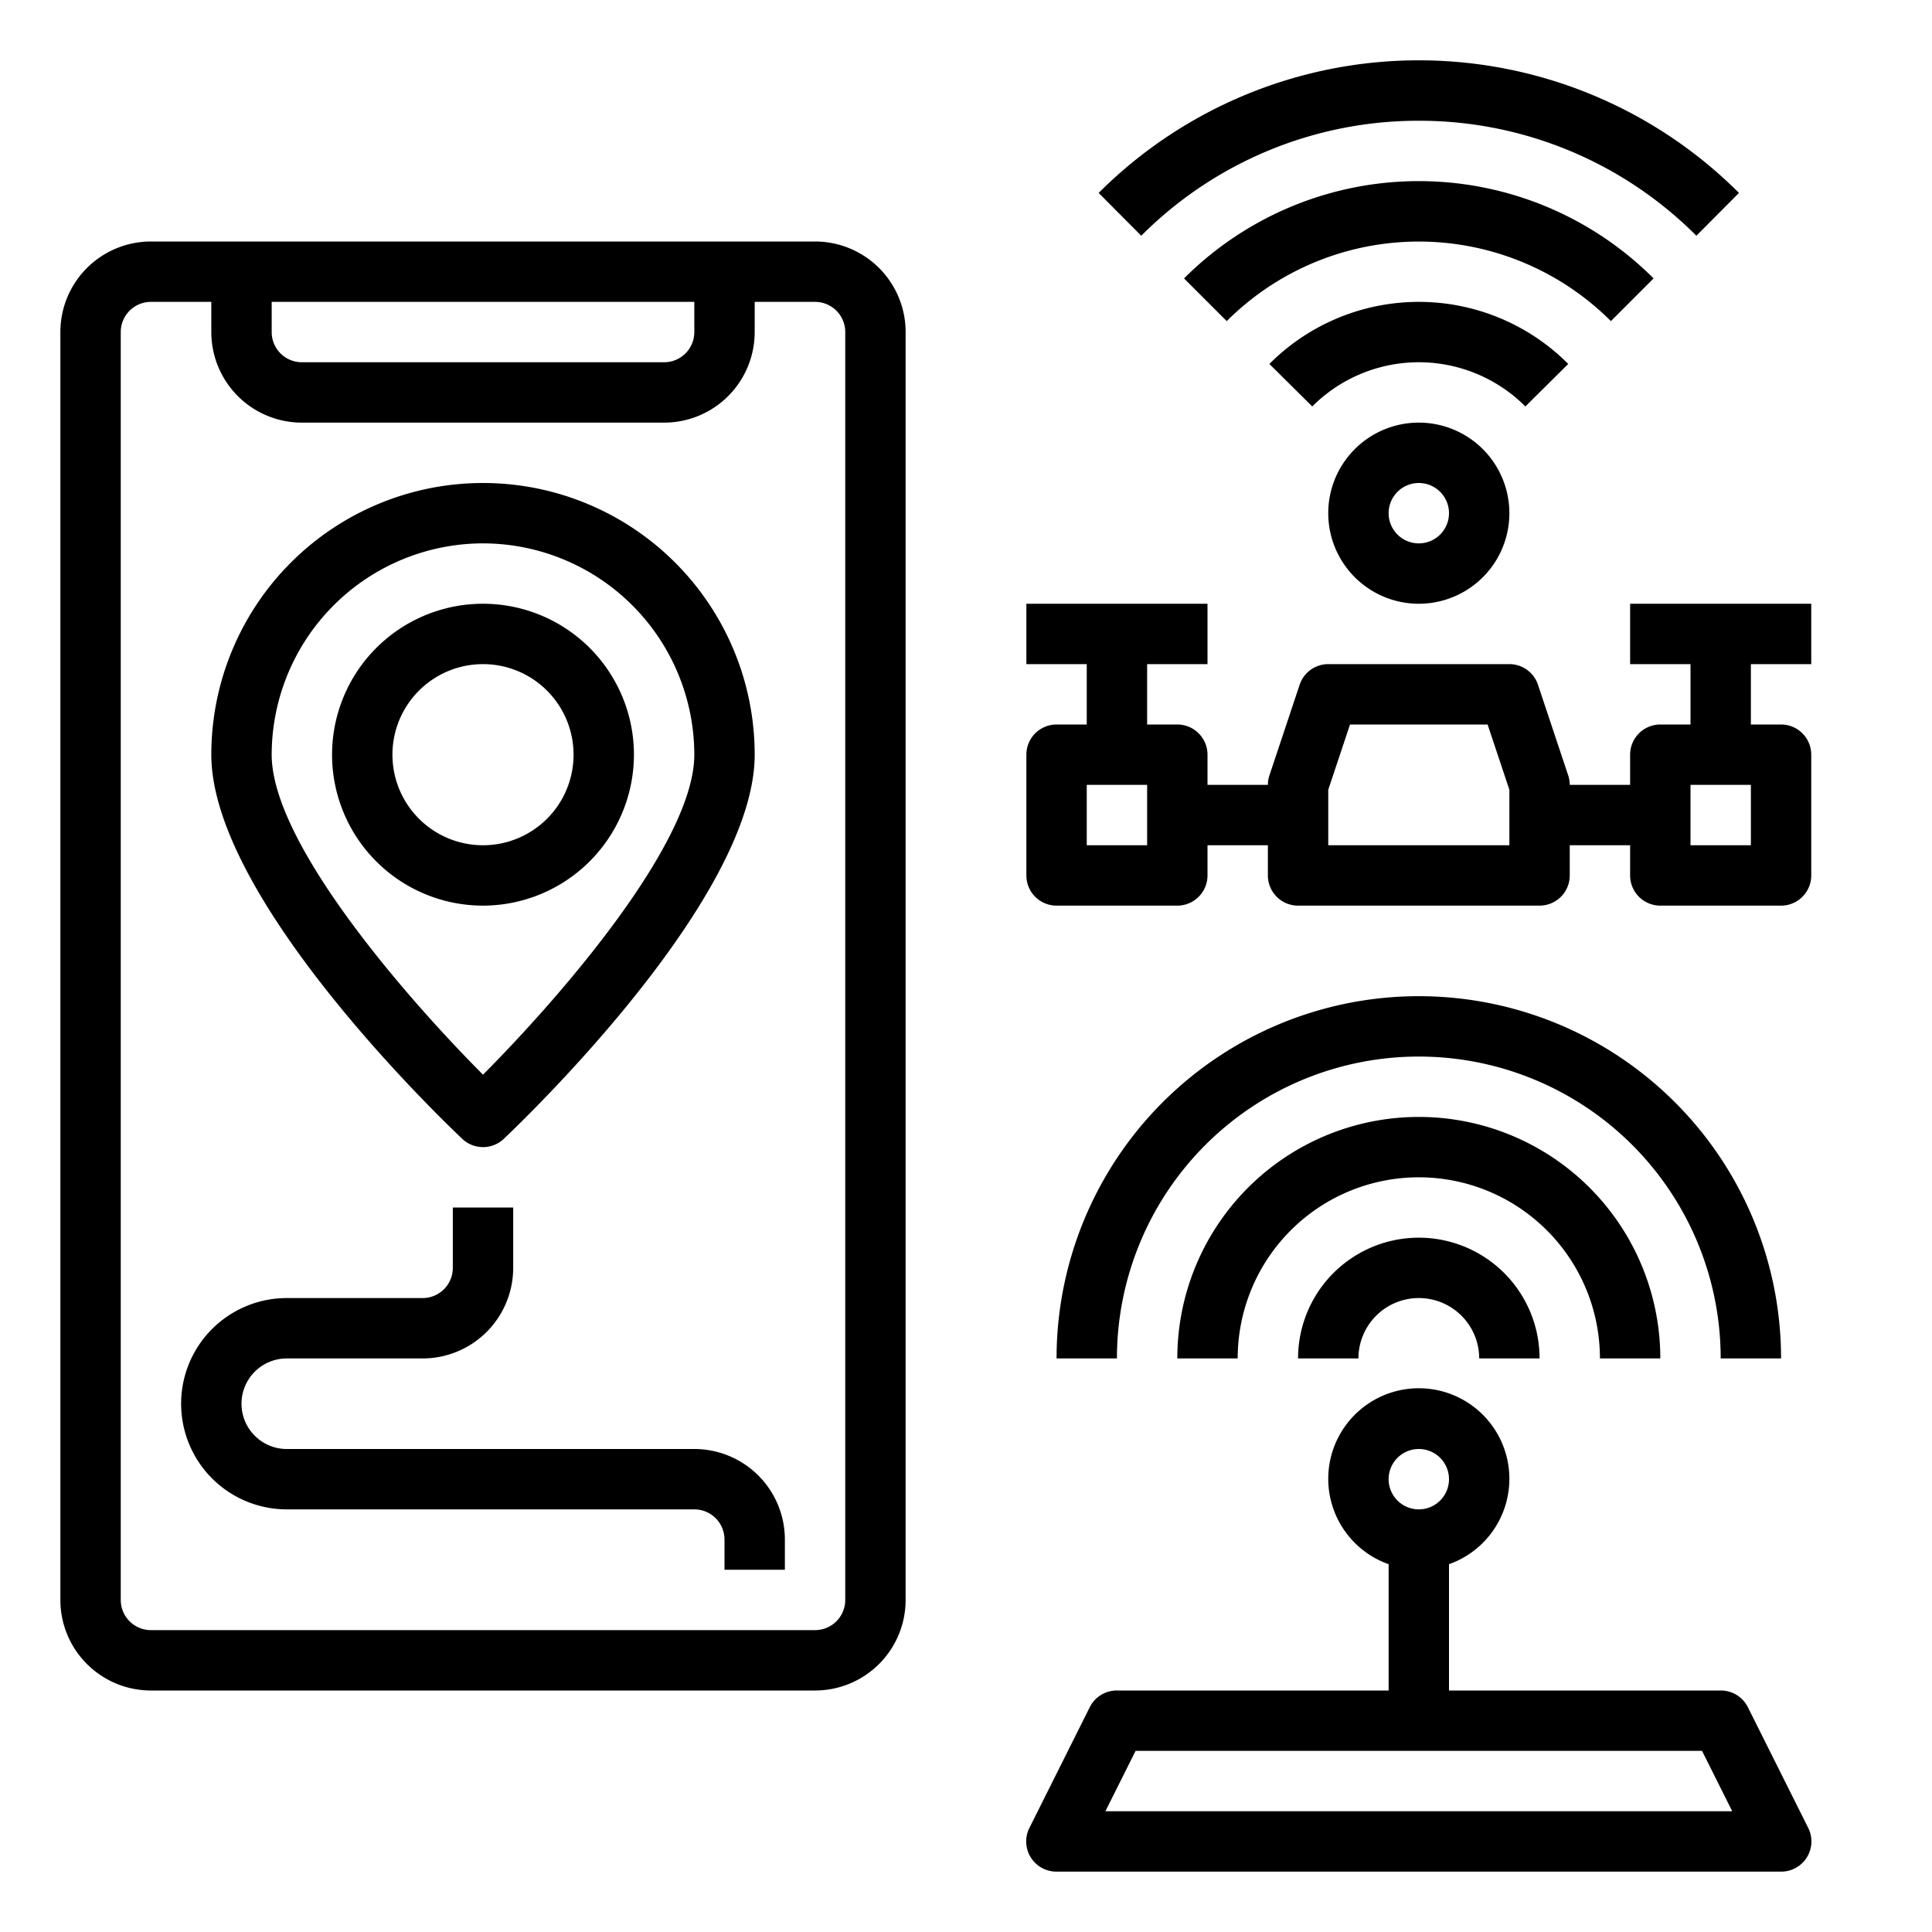 <?xml version="1.0"?>
<svg xmlns="http://www.w3.org/2000/svg" viewBox="0 0 64 64" width="512" height="512"><g id="autopilot"><path d="M47,4a12.95,12.95,0,0,1,9.194,3.809l1.412-1.418a15,15,0,0,0-21.212,0l1.412,1.418A12.95,12.95,0,0,1,47,4Z"/><path d="M54.777,9.223a10.994,10.994,0,0,0-15.554,0l1.414,1.414a9,9,0,0,1,12.726,0Z"/><path d="M51.95,12.056a6.987,6.987,0,0,0-9.9,0l1.42,1.408a4.988,4.988,0,0,1,7.06,0Z"/><path d="M44,17a3,3,0,1,0,3-3A3,3,0,0,0,44,17Zm4,0a1,1,0,1,1-1-1A1,1,0,0,1,48,17Z"/><path d="M27,8H5a3,3,0,0,0-3,3V53a3,3,0,0,0,3,3H27a3,3,0,0,0,3-3V11A3,3,0,0,0,27,8ZM9,10H23v1a1,1,0,0,1-1,1H10a1,1,0,0,1-1-1ZM28,53a1,1,0,0,1-1,1H5a1,1,0,0,1-1-1V11a1,1,0,0,1,1-1H7v1a3,3,0,0,0,3,3H22a3,3,0,0,0,3-3V10h2a1,1,0,0,1,1,1Z"/><path d="M43,45h2a2,2,0,0,1,4,0h2a4,4,0,0,0-8,0Z"/><path d="M53,45h2a8,8,0,0,0-16,0h2a6,6,0,0,1,12,0Z"/><path d="M59,45a12,12,0,0,0-24,0h2a10,10,0,0,1,20,0Z"/><path d="M21,25a5,5,0,1,0-5,5A5.006,5.006,0,0,0,21,25Zm-8,0a3,3,0,1,1,3,3A3,3,0,0,1,13,25Z"/><path d="M15.313,37.726a1,1,0,0,0,1.375,0C17.539,36.92,25,29.712,25,25A9,9,0,0,0,7,25C7,29.712,14.461,36.92,15.313,37.726ZM16,18a7.009,7.009,0,0,1,7,7c0,2.96-4.553,8.144-7,10.6C13.553,33.146,9,27.963,9,25A7.009,7.009,0,0,1,16,18Z"/><path d="M23,48H9.5a1.5,1.5,0,0,1,0-3H14a3,3,0,0,0,3-3V40H15v2a1,1,0,0,1-1,1H9.5a3.5,3.5,0,0,0,0,7H23a1,1,0,0,1,1,1v1h2V51A3,3,0,0,0,23,48Z"/><path d="M57.9,56.553A1,1,0,0,0,57,56H48V51.816a3,3,0,1,0-2,0V56H37a1,1,0,0,0-.9.553l-2,4A1,1,0,0,0,35,62H59a1,1,0,0,0,.9-1.447ZM47,48a1,1,0,1,1-1,1A1,1,0,0,1,47,48ZM36.618,60l1-2H56.382l1,2Z"/><path d="M60,22V20H54v2h2v2H55a1,1,0,0,0-1,1v1H52a1,1,0,0,0-.052-.316l-1-3A1,1,0,0,0,50,22H44a1,1,0,0,0-.948.684l-1,3A1,1,0,0,0,42,26H40V25a1,1,0,0,0-1-1H38V22h2V20H34v2h2v2H35a1,1,0,0,0-1,1v4a1,1,0,0,0,1,1h4a1,1,0,0,0,1-1V28h2v1a1,1,0,0,0,1,1h8a1,1,0,0,0,1-1V28h2v1a1,1,0,0,0,1,1h4a1,1,0,0,0,1-1V25a1,1,0,0,0-1-1H58V22ZM38,28H36V26h2Zm12,0H44V26.162L44.721,24h4.558L50,26.162Zm8,0H56V26h2Z"/></g></svg>

